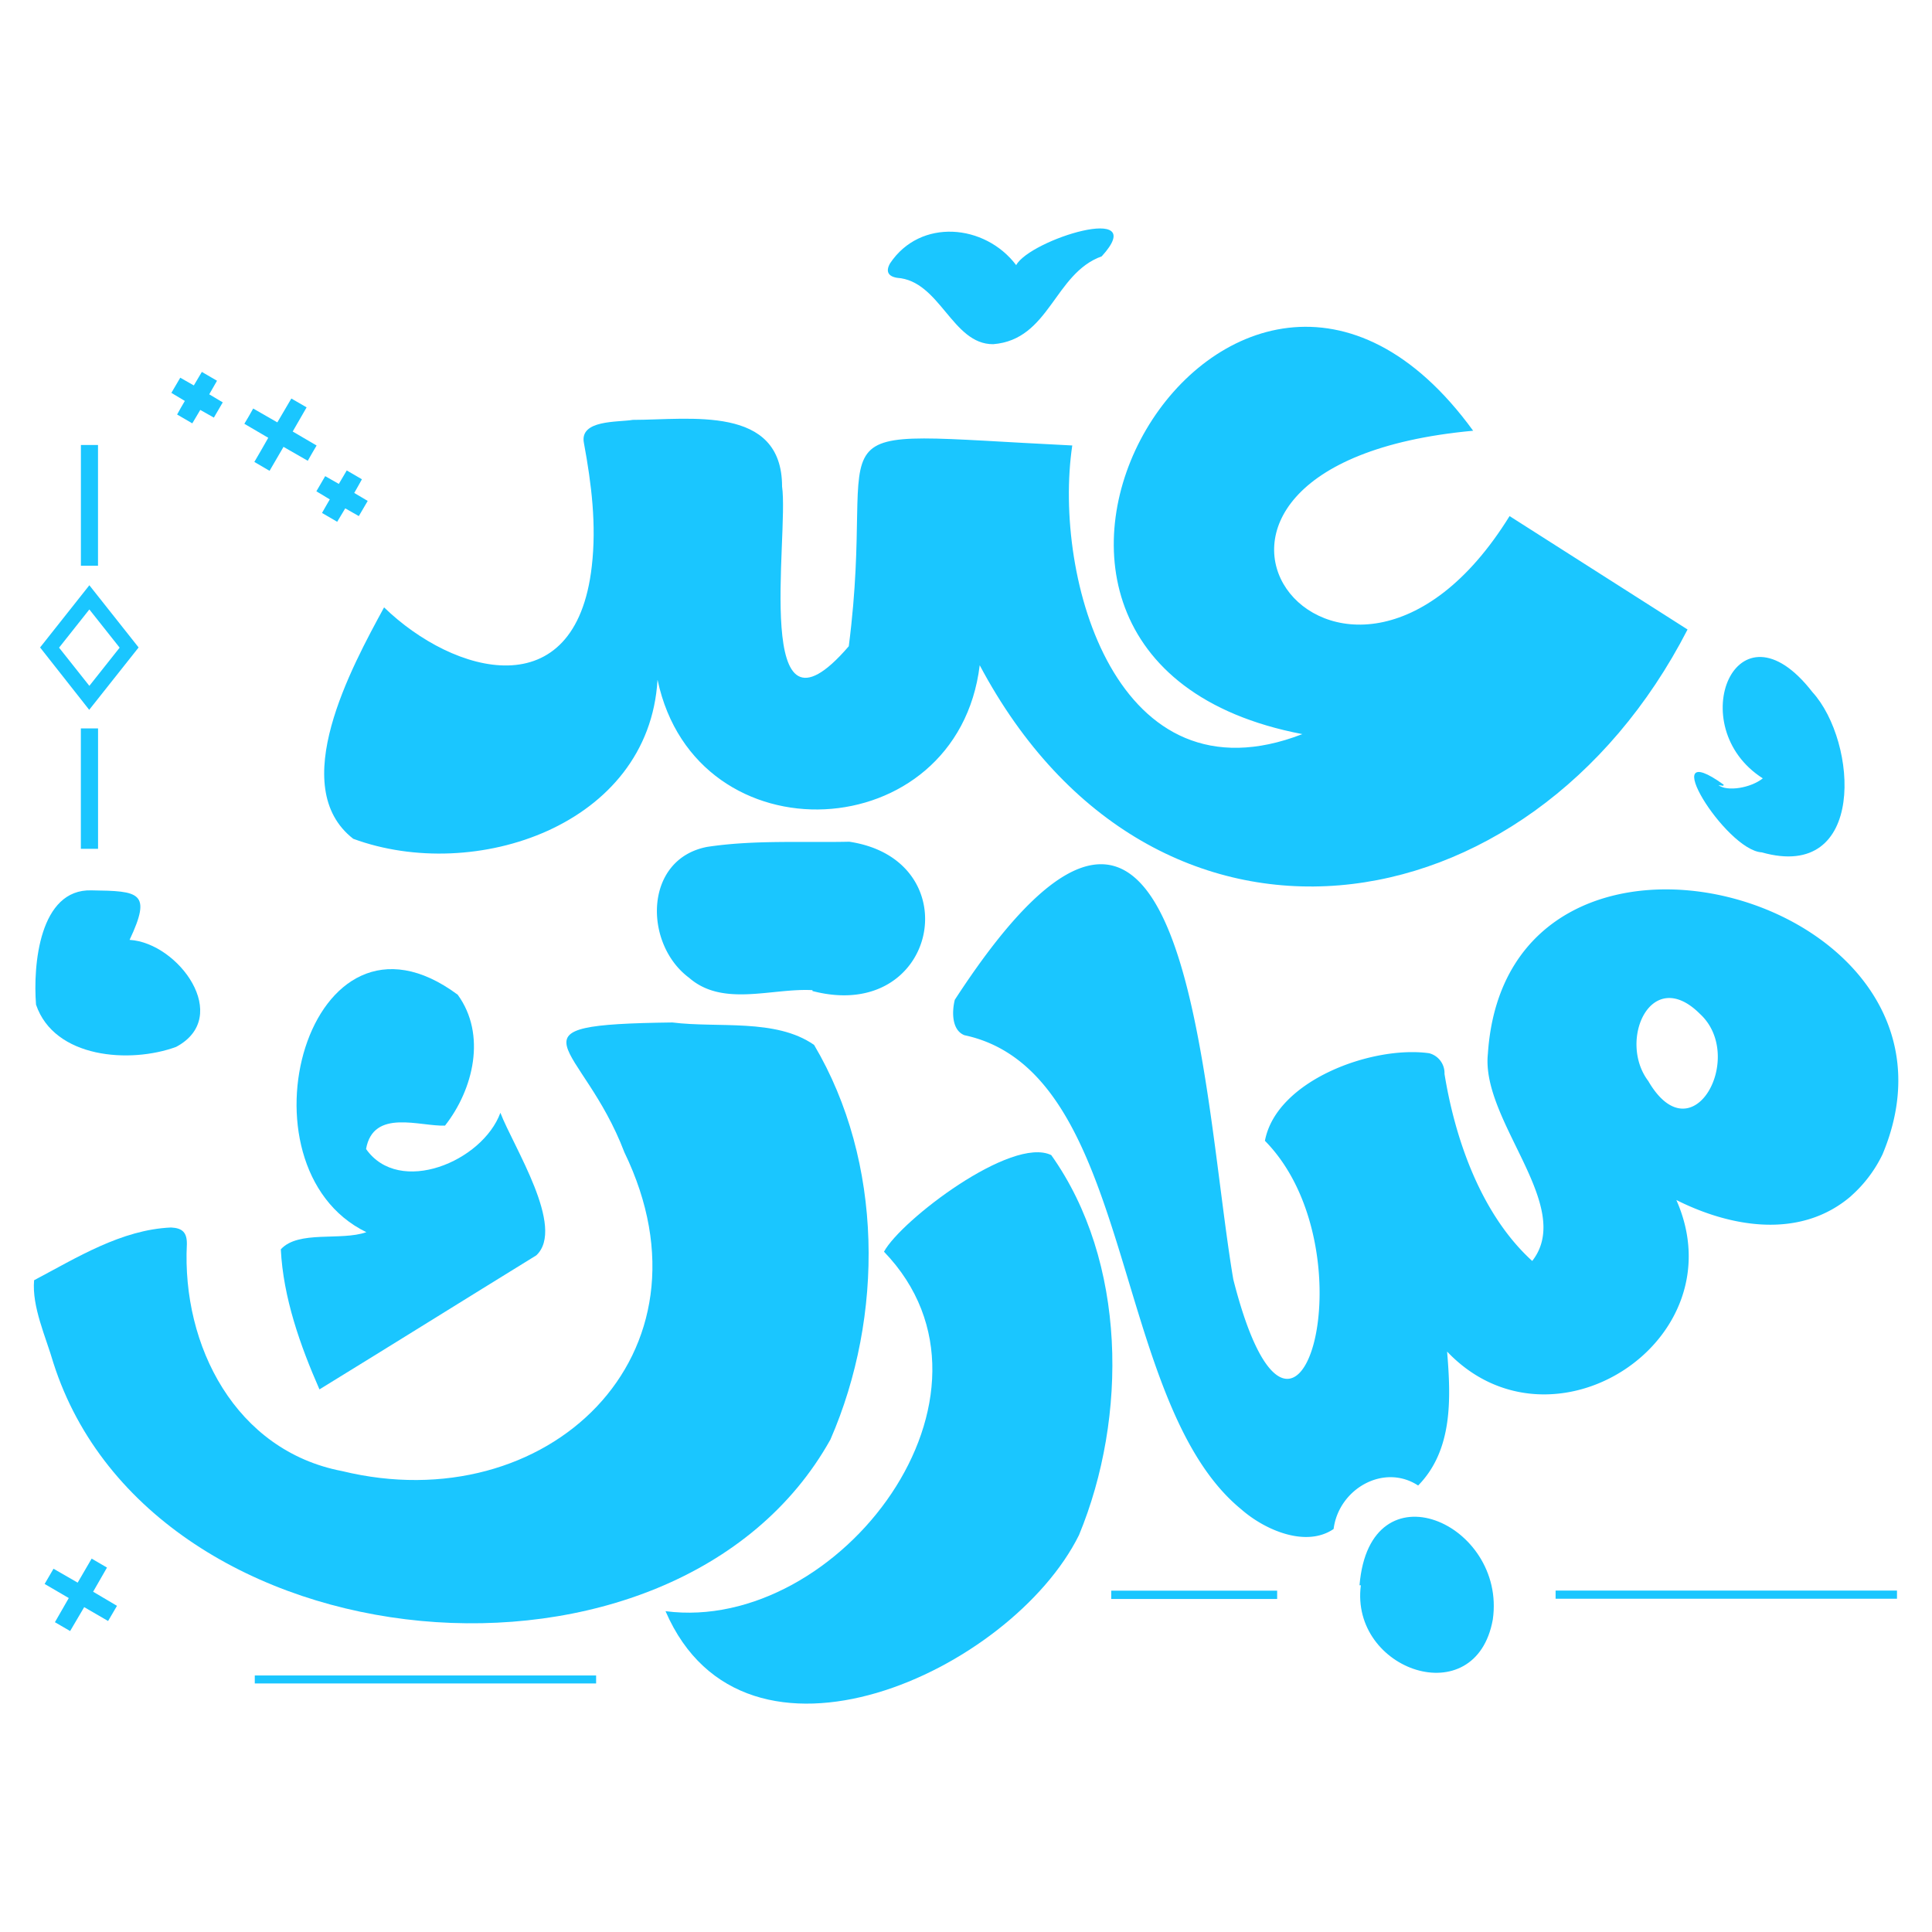 <svg id="Layer_1" data-name="Layer 1" xmlns="http://www.w3.org/2000/svg" viewBox="0 0 400 400"><defs><style>.cls-1{fill:#1ac6ff;}</style></defs><g id="g112"><path id="path114" class="cls-1" d="M136.13,140.79c-1.8,30.16-37.88,42.14-63,32.87-13.85-10.79-.35-35.53,6.39-47.91,14.45,14,39.65,20.89,43-8.48,1-8.6-.06-17.08-1.62-25.52-1-4.88,7-4.3,10.12-4.82,11.82,0,30.89-3.19,30.9,13.79,1.46,10.14-6.37,56.52,13.81,33.08,6.19-48.12-11.42-44.37,46.27-41.57-4.06,27.4,9.19,74.65,47.64,59.76C186.07,136,255.21,20.74,305,89.18c-78.14,7.19-27.42,74.17,7.54,17.67l36.85,23.48c-32.76,63.77-110.64,75-146.55,7.4-4.61,37.89-58.71,40.62-66.69,3.06"/></g><g id="g116"><path id="path118" class="cls-1" d="M341.31,223.91l0,0c9.14,15.55,20.26-5.18,10.64-14-10.13-10.12-17.11,5.63-10.62,14m41.95,23.69c-10.43,9-24.81,6.58-36.21.85,12.86,29.07-25.76,54.2-47.46,31.38.78,9.57,1.25,20.34-6,27.73-7.14-4.66-16.45.72-17.5,9-5.69,3.89-14.17.27-19.11-4.06-27.34-22.33-21.78-90.61-57.32-98.17-2.68-1.05-2.6-4.94-2-7.33,48.63-74.81,51.1,19.31,57.66,57.88,12.91,50.85,29.25-5.63,6.55-28.69,2.35-12.51,22.23-19.77,34-18.13a4.25,4.25,0,0,1,3.18,4.29c2.24,13.8,7.68,29.18,18.16,38.72,8.88-11.37-10.65-29-9.18-42.9,4-60.07,104.15-32.69,81.7,20.84A27.33,27.33,0,0,1,383.26,247.6Z"/></g><g id="g120"><path id="path122" class="cls-1" d="M139.2,211.69c9.47,1.19,21.43-.89,29.35,4.65,14.36,24.26,14.5,56.14,3.38,81.7C139.87,355.5,31.46,346,11.06,282.2c-1.58-5.45-4.48-11.64-4-17.14,8.87-4.69,18.07-10.47,28.35-10.92,2.37.11,3.31,1.05,3.28,3.43-1.07,21.11,10.12,42.79,32.13,47,42.38,10.33,78.81-24,58.45-66-8.74-23-26.28-26.41,9.94-26.88"/></g><g id="g124"><path id="path126" class="cls-1" d="M137.8,333.58c35.92,4.66,73.73-44.83,45.22-74.43,3.5-6.48,26.41-24,34.63-20,15.64,22,15.85,54.24,5.74,78.68-14,28.2-69.19,53.66-85.59,15.77"/></g><g id="g128"><path id="path130" class="cls-1" d="M103.6,230.39c2.68,7,13.57,23.8,7.43,29.52-15,9.24-29.89,18.54-44.89,27.75-4-9.12-7.5-19-8-29,3.64-4,12.43-1.69,17.71-3.55C48,241.56,63.74,182.93,94.76,205.94c6,8.24,3.27,19.59-2.62,27.1-5.09.24-14.86-3.61-16.35,4.85,6.85,9.77,24.08,2.63,27.81-7.5"/></g><g id="g132"><path id="path134" class="cls-1" d="M168.2,205c-8.41-.46-18.54,3.55-25.53-2.56-9.43-7-9.43-24.56,3.73-27.1,9.69-1.47,19.65-.86,29.44-1.07,25.08,3.78,18.31,37.67-7.63,30.91a1.09,1.09,0,0,0,0-.18"/></g><g id="g136"><path id="path138" class="cls-1" d="M26.83,194.59c10.12.6,21.32,15.93,9.63,22.16-9.52,3.49-25.21,2.39-29-8.75-.65-8.21.71-24,11.49-23.66,9.87.14,12.55.33,7.88,10.25"/></g><g id="g140"><path id="path142" class="cls-1" d="M356.79,162.69l-1-.13c1.82,1.38,6.68.59,9.18-1.41C348.2,150.47,359.5,123,375.25,143.3c9.4,10.32,11.19,39.31-10.5,33.17-7.47-.39-22.4-24.48-7.87-14l-.09.19"/></g><g id="g144"><path id="path146" class="cls-1" d="M281.48,328.16c2.13-25.24,30.45-12.81,27.59,7.14-3.51,19.55-29.62,10.57-27.32-7.09l-.27,0"/></g><g id="g148"><path id="path150" class="cls-1" d="M210.38,54.91c2.83-5.3,28-13.12,17.72-1.84-9.86,3.54-10.75,17.26-22.47,18.19-8.51.06-11-13.14-19.89-13.74-1.87-.3-2.41-1.34-1.46-3,6.25-9.38,19.63-8.18,26.1.36"/></g><g id="g152"><path id="path154" class="cls-1" d="M18.5,142l6.27-7.91-6.27-7.91c-2.15,2.71-4.2,5.31-6.27,7.91L18.5,142m0,5L8.3,134.05l10.2-12.88,10.2,12.88L18.5,146.92"/></g><path id="path156" class="cls-1" d="M392.75,331H322.07v-1.69h70.68Z"/><path id="path158" class="cls-1" d="M123.42,348.54H52.75v-1.65h70.67Z"/><g id="g160"><path id="path162" class="cls-1" d="M19,322.71l3.15,1.84-2.87,5,4.94,2.92-1.84,3.14-4.95-2.87-2.91,4.95-3.15-1.83,2.87-5-5-2.92,1.84-3.15,5,2.88,2.91-5"/></g><g id="g164"><path id="path166" class="cls-1" d="M58.72,92.48l-2.91,5-3.15-1.84c1-1.68,1.9-3.29,2.88-5l-4.95-2.9c.61-1,1.19-2,1.83-3.16l5,2.87,2.9-4.94,3.16,1.83-2.88,5,4.95,2.9c-.6,1-1.18,2-1.83,3.16l-5-2.87"/></g><path id="path168" class="cls-1" d="M16.75,92.13h3.54v25H16.75Z"/><path id="path170" class="cls-1" d="M16.74,150.81H20.3v24.93H16.74Z"/><path id="path172" class="cls-1" d="M264.42,331.05H230.07v-1.72h34.35Z"/><g id="g174"><path id="path176" class="cls-1" d="M46.11,83.32l-1.83,3.14-2.82-1.59c-.57,1-1.11,1.85-1.65,2.78l-3.14-1.83c.52-.93,1-1.83,1.6-2.81l-2.79-1.67,1.84-3.14,2.81,1.6L41.79,77l3.14,1.83-1.61,2.81,2.79,1.66"/></g><g id="g178"><path id="path180" class="cls-1" d="M76.13,103.71c-.63,1.07-1.21,2.05-1.84,3.14l-2.81-1.6c-.55.92-1.08,1.81-1.67,2.78l-3.14-1.83c.55-1,1.07-1.85,1.61-2.81l-2.78-1.67c.63-1.08,1.21-2.09,1.83-3.14,1,.56,1.84,1.06,2.82,1.61.54-.92,1.07-1.81,1.64-2.79l3.14,1.83c-.53,1-1.05,1.86-1.59,2.83l2.79,1.65"/></g></svg>